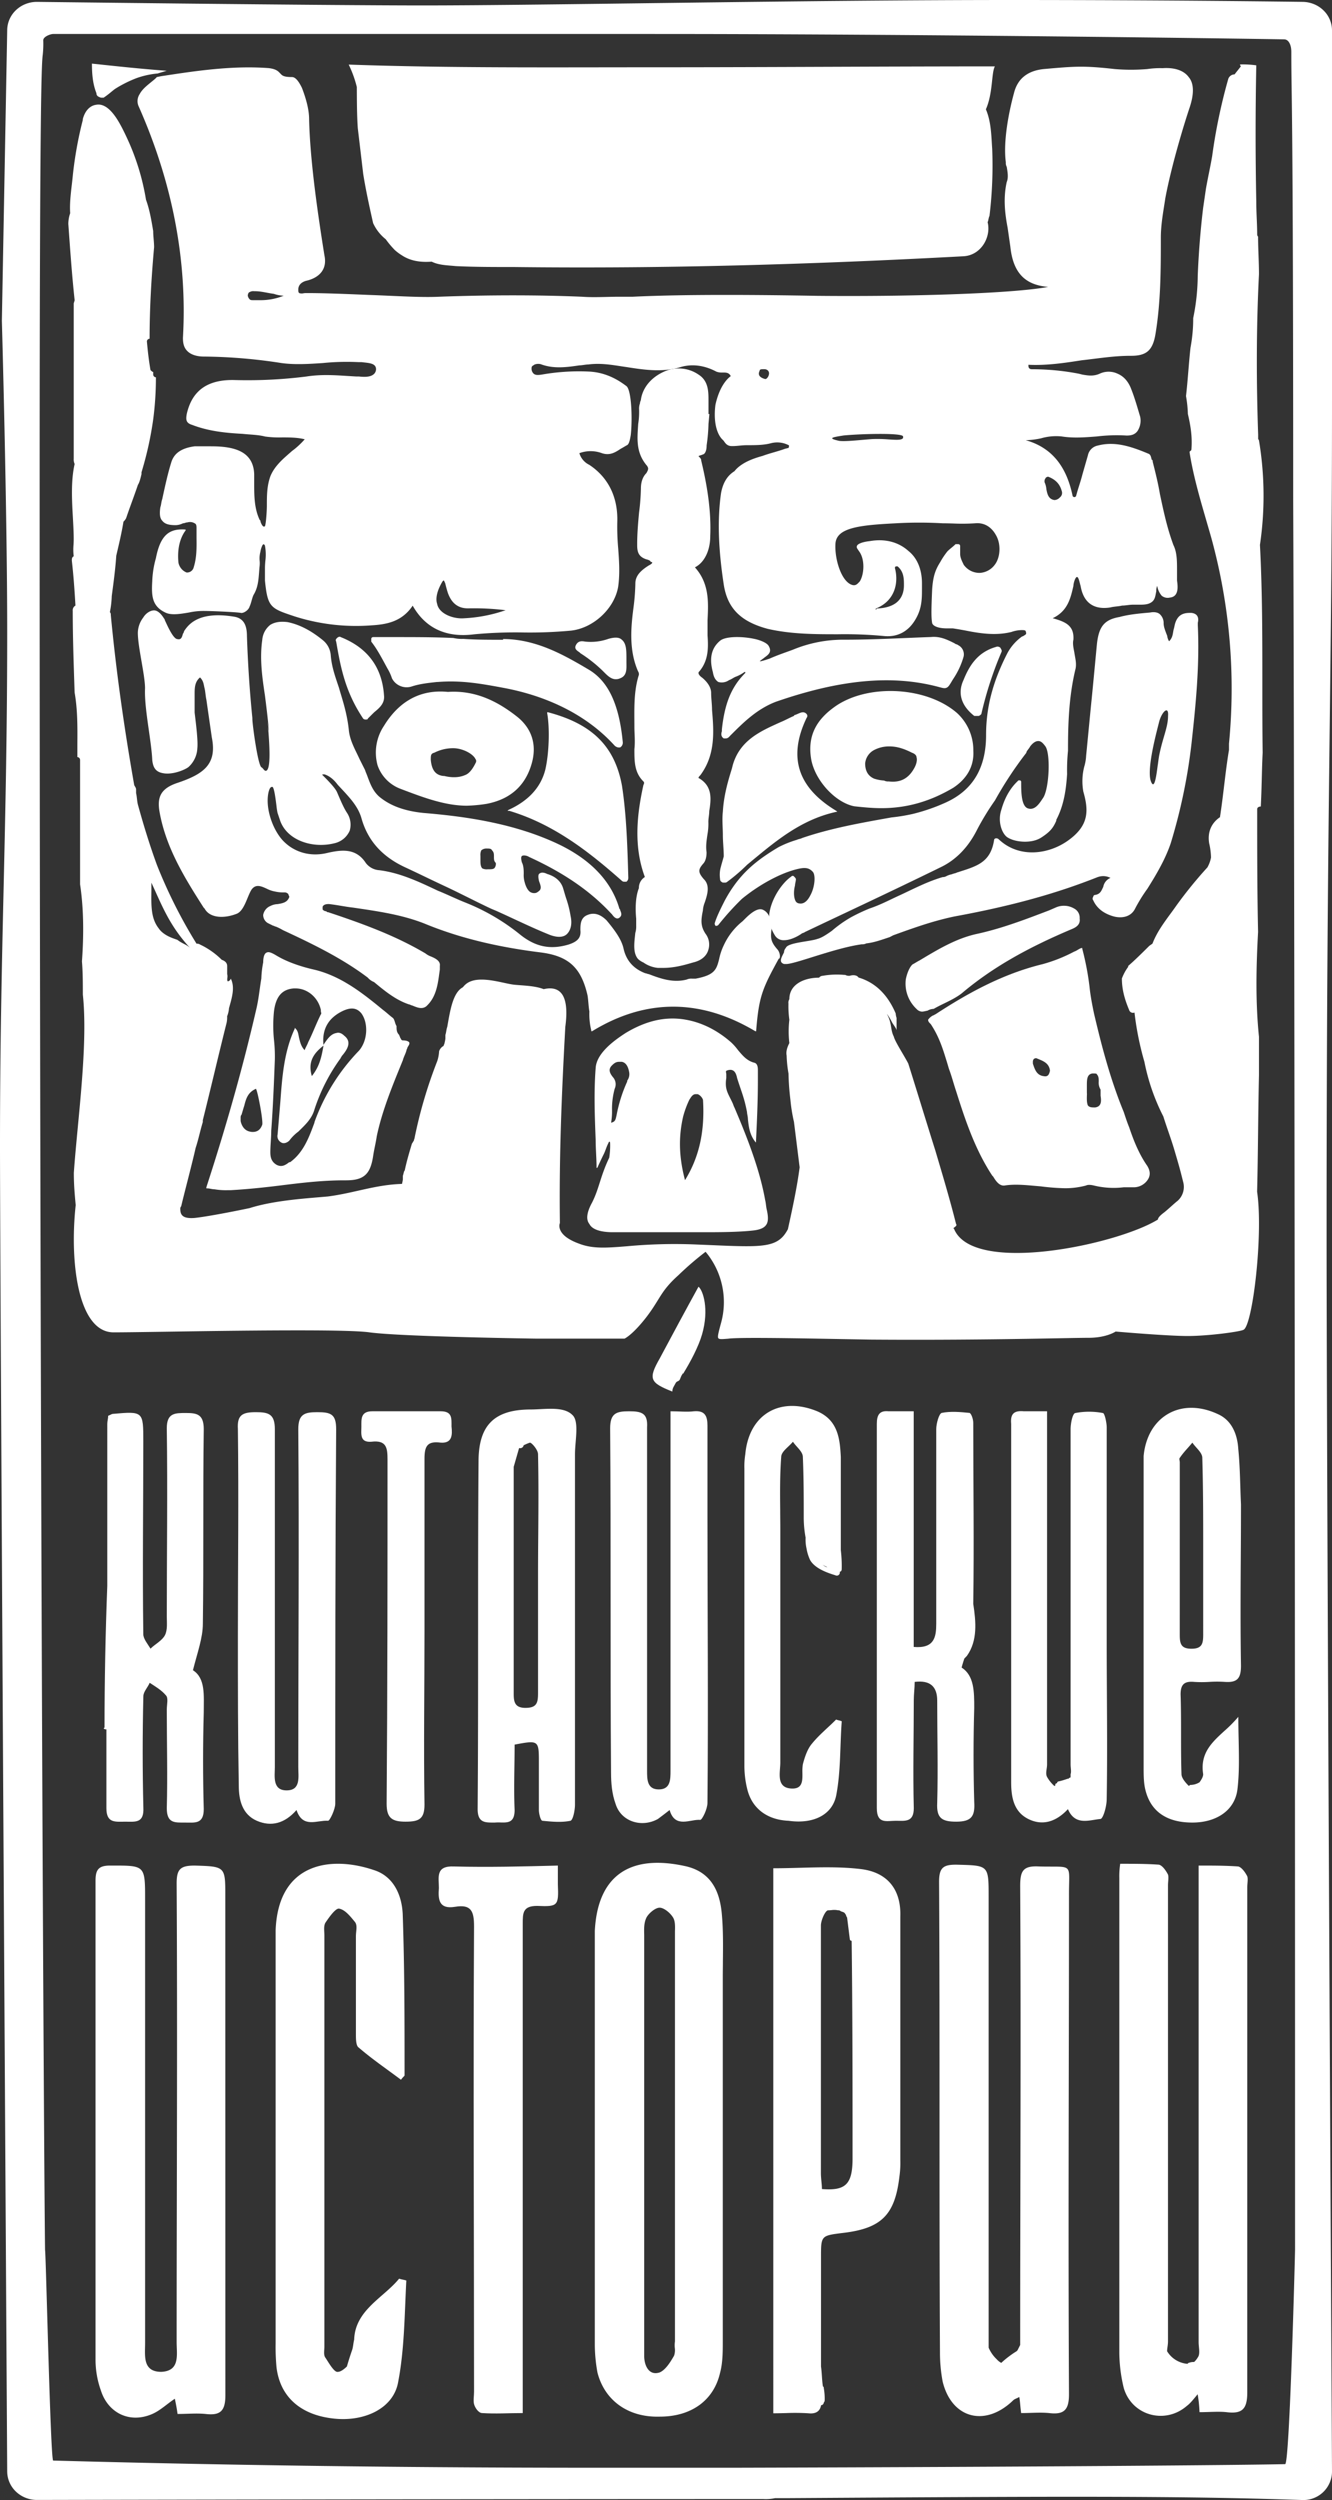 <svg xmlns="http://www.w3.org/2000/svg" viewBox="0 0 713.56 1339.24"><rect x="0" y="0" width="713.56" height="1339.24" fill="#333333" stroke="none"/><title>Ресурс 1</title><g id="Слой_2" data-name="Слой 2"><g id="Слой_1-2" data-name="Слой 1"><path d="M668.18,1010.88c0-1.92.48-4.32,0-5.76-1-1.92-2.9-4.8-4.83-5.28-6.76-.48-13.52-.48-21.24-.48v255.36c0,2.88,1,6.24-.48,8.16a10.48,10.48,0,0,1-1.93,2.4,7.21,7.21,0,0,0-2.9.48.47.47,0,0,0-.48.48h-.48a14.09,14.09,0,0,1-10.62-6.72c0-1.44.48-3.36.48-5.28V1009.92c0-1.92.48-4.32,0-5.76-1-1.92-2.9-4.8-4.83-5.28-6.76-.48-13.52-.48-20.76-.48a43.67,43.67,0,0,0-.48,7.68v254.4A82.94,82.94,0,0,0,602,1279.2c4.35,14.88,22.21,19.68,33.8,9.6,1.93-1.44,3.38-3.36,5.79-6.24a71.74,71.74,0,0,1,1,9.6c5.31,0,10.14-.48,14.48,0,8.21,1,11.1-1.44,11.1-10.56Z" fill="#fff"/><path d="M367.89,999.84c13.52,3.36,17.86,13.92,18.83,25.92.72,8.28.63,16.56.54,24.84,0,2.76-.06,5.52-.06,8.28v195.36c0,5.28,0,11.52-1.45,16.8-3.38,14.88-15.45,23.52-32.35,23.52-16.9.48-29.45-8.64-33.31-23.52a84.05,84.05,0,0,1-1.45-15.84V1034.4C320.09,1005.6,336.51,992.64,367.89,999.84Zm-15,271.2c3.38-1,6.28-5.76,8.21-9.12a9.09,9.09,0,0,0,.39-4.25,14.56,14.56,0,0,1,.09-3.43V1036.32c0-.56,0-1.15,0-1.76.08-2.55.17-5.42-1-7.36-1.45-2.4-4.83-5.28-7.24-5.28s-6.28,3.36-7.24,5.76c-1.16,2.68-1.08,5.68-1,8.73,0,.77,0,1.54,0,2.31V1262.4C345.2,1267.2,347.61,1272.48,352.92,1271Z" fill="#fff"/><path d="M556.66,999.84c-8.69-.48-10.14,2.4-10.14,10.56.48,81.6,0,163.2,0,245.28v.48l-1.45,2.88-.48.48a52.68,52.68,0,0,0-8.21,6.24,8.47,8.47,0,0,1-2.41-1.92,18.26,18.26,0,0,1-4.35-6.24V1016.16c0-17.28,0-16.8-17.38-17.28-6.76,0-9.17,1.44-9.17,9.12.48,84,0,168,.48,252a84.05,84.05,0,0,0,1.45,15.84c4.83,19.68,22.69,24.48,37.66,10.08,1-1,1.93-1,3.38-1.92.48,2.88.48,4.8,1,8.64,5.31,0,10.14-.48,15,0,8.21,1,10.62-1.92,10.62-10.08-.48-89.28,0-178.08,0-267.36C572.59,997.44,575.49,1000.32,556.66,999.84Z" fill="#fff"/><path d="M120.7,1015.68c0-15.84,0-15.84-16.41-16.32-7.72,0-9.66,1.92-9.66,9.6.48,82.08,0,164.16,0,245.76,0,6.72,1.93,15.36-8.21,15.84-10.14,0-8.69-8.64-8.69-15.36V1017.6c0-18.72,0-18.24-18.83-18.24-6.28,0-7.72,2.4-7.72,8.16v256.32a49.18,49.18,0,0,0,2.9,16.8c3.86,12,15.45,17.76,27.52,12.48,4.35-1.92,7.72-5.28,12.07-8.16.48,2.4,1,4.8,1.45,8.16,5.31,0,10.14-.48,15,0,8.21,1,10.62-1.92,10.62-10.08Z" fill="#fff"/><path d="M428.6,1000.54c11.11-.3,22.15-.6,32.95.74,14.48,1.92,21.24,11.52,20.76,25.44v130.56a51.87,51.87,0,0,1-.48,8.64c-2.41,20.64-9.66,27.84-30.42,30.24-11.59,1.44-11.59,1.44-11.59,13v58.56c.48,3.36.48,7.2,1,10.56.48.48.48.48.48,1a31.51,31.51,0,0,1,.48,6.72,1.67,1.67,0,0,1-.48,1,1.54,1.54,0,0,1-1.45,1.44c-.48,2.88-2.41,4.8-6.76,4.32a114.26,114.26,0,0,0-12.07-.11c-2.2.05-4.45.11-6.76.11V1000.8C419,1000.8,423.82,1000.67,428.6,1000.54Zm11.71,172.1c12.55,1,16.41-2.4,16.41-16.32,0-38.88,0-77.76-.48-116.64a1,1,0,0,1-1-1l-1.45-11.52c-.48-.48-.48-1.44-1-1.92-.48-1-1.45-1-2.41-1.44a1.78,1.78,0,0,0-1.45-.48,9.65,9.65,0,0,0-3.45-.11c-.59.05-1.19.11-1.86.11-1.45,0-3.86,5.28-3.86,8.16v133C439.82,1167.36,440.31,1170.24,440.31,1172.64Z" fill="#fff"/><path d="M189.74,1253.28c-.48,1.92-.48,3.36-1,5.28-1,2.88-1.93,5.76-2.9,9.12-1.45,1.44-3.38,2.88-4.83,2.88-1.93.48-4.83-4.8-6.76-7.68-1-1.44-.48-3.84-.48-5.76V1036.8c0-2.4-.48-4.8.48-6.72,1.93-2.88,5.31-7.68,7.24-7.68,3.38.48,6.28,4.32,8.69,7.2,1.45,1.92.48,4.8.48,7.68v52.32c0,2.4,0,6.24,1.45,7.2,7.24,6.24,15,11.52,22.69,17.28,1.45-1.92,1.93-1.92,1.93-2.4,0-28.8,0-57.6-1-86.4-.48-10.08-4.83-20.16-15.45-23.52-22.69-7.68-51.18-4.32-52.62,32.16V1255.2a116.3,116.3,0,0,0,.48,13c1.93,15.84,13,25.44,30.42,27.36,16.41,1.92,32.35-5.28,34.76-19.68,3.38-17.76,3.38-36,4.35-54.24-1.45-.48-2.41-.48-3.86-1C205.67,1230.72,190.22,1237.44,189.74,1253.28Z" fill="#fff"/><path d="M158.84,969.6c3.38,10.08,11.1,5.28,16.9,5.76,1,0,3.86-6.24,3.86-9.12,0-66.72,0-133.92.48-200.64,0-8.16-2.9-9.12-10.14-9.12-6.76,0-10.14,1-10.14,9.12.48,60.48,0,120.48,0,181,0,5.28,1.45,12.48-6.28,12.48s-6.28-7.68-6.28-12.48v-181c0-8.16-3.38-9.12-10.14-9.12-7.24,0-10.14,1.44-9.66,9.12.48,37,0,73.92,0,110.88,0,26.88,0,53.28.48,80.16,0,7.68,1.93,15.36,9.66,18.72S152.56,976.8,158.84,969.6Z" fill="#fff"/><path d="M512.24,975.84c8.21,0,10.14-2.88,9.66-10.56q-.72-25.2,0-50.4c0-8.64,0-17.28-6.76-21.6.48-1.92,1-3.36,1.45-4.8L518,887c5.79-8.16,4.83-18.24,3.38-27.84.48-32.16,0-64.8,0-97,0-1.92-1-4.8-1.93-5.28-4.83-.48-10.14-1-15,0-1.45.48-2.9,5.76-2.9,8.64V869.76c0,7.2-1,13.44-12.07,12.48V756H476c-4.83-.48-6.28,1.92-6.28,6.72V968.64c0,8.64,5.31,6.72,10.14,6.72s9.66,1,9.66-6.72c-.48-19.2,0-38.88,0-58.08,0-2.88.48-6.24.48-9.6,8.21-1,12.07,2.4,12.07,10.08,0,18.24.48,36.48,0,54.72C501.62,973.92,504.52,975.84,512.24,975.84Z" fill="#fff"/><path d="M337,756c-6.76,0-10.14,1-10.14,9.12.48,61.44,0,122.88.48,184.32,0,5.76.48,11.52,2.41,16.8,2.9,9.6,14,13,22.69,8.16,1.93-1.44,3.86-2.88,6.28-4.8,2.9,10.08,11.1,4.8,16.41,5.28,1,0,3.86-5.76,3.86-9.12.48-51.36,0-102.24,0-153.6V763.68c0-5.28-1.45-8.16-7.24-7.68-3.86.48-7.72,0-12.55,0V948.48c0,4.8,0,10.08-6.28,10.08s-6.28-5.28-6.28-10.08V764.64C347.13,757,343.75,756,337,756Z" fill="#fff"/><path d="M256.36,782.88c0-19.68,8.69-27.84,28-27.84,1.56,0,3.25-.09,5-.18,6.36-.33,13.42-.71,17.21,3.06,2.81,2.44,2.3,8.68,1.81,14.68-.18,2.25-.36,4.47-.36,6.44V966.72c0,2.88-1,8.16-2.41,8.64-4.83,1-10.14.48-15,0-1,0-1.93-3.84-1.93-5.76V943.2c0-11-.48-11-13-8.64,0,3.82-.05,7.7-.11,11.59-.11,7.84-.22,15.75.11,23.45,0,6.85-3.64,6.76-7.55,6.67a25.4,25.4,0,0,0-3.07.05h-.81c-4.5,0-8.37,0-8.37-7.2C256.36,906.72,255.88,844.8,256.36,782.88ZM275.19,907.2c0,4.32.48,7.68,6.28,7.68,6.28,0,6.76-2.88,6.76-8.16V843.84c0-7.2.05-14.4.11-21.6.11-14.4.21-28.8-.11-43.2,0-2.4-3.38-6.24-4.35-6.24a23.61,23.61,0,0,0-3.38,1.44,1.85,1.85,0,0,1-2.41,1.44l-2.9,10.08Z" fill="#fff"/><path d="M592.87,764.64c0-2.4-1-7.2-1.93-7.68a39.25,39.25,0,0,0-15,0c-1.45.48-2.41,5.76-2.41,8.64V945.12c0,1.92.48,3.84,0,5.28v1.44a.47.47,0,0,1-.48.48.47.47,0,0,0-.48.48h-.48c-1.45.48-2.9,1-4.83,1.44a1,1,0,0,0-1,1c-1,0-1,1-1,1.44h-.48a18.81,18.81,0,0,1-3.86-4.8c-1-1.92,0-4.32,0-6.72V756H548.45c-5.31-.48-7.24,1.44-6.76,6.72v192c0,8.16,1.45,15.84,9.17,19.68s15,1.44,21.24-5.28c3.86,9.12,11.59,5.76,17.38,5.28,1.45,0,3.38-6.72,3.38-10.56.48-28.32,0-57.12,0-85.44Z" fill="#fff"/><path d="M243.33,999.84c-10.14-.48-8.21,5.76-8.21,11.52-.48,6.24,0,11.52,8.69,10.08s10.14,2.4,10.14,10.56c-.48,83,0,166.08,0,249.12,0,2.4-.48,4.8,0,6.72s2.41,4.8,4.35,4.8c7.24.48,14,0,21.73,0V1030.56c0-5.76,0-9.6,7.72-9.6,11.1.48,11.59,0,11.1-11.52V999.36C280,999.84,261.67,1000.32,243.33,999.84Z" fill="#fff"/><path d="M652.25,757.44c7.72,3.36,10.62,11,11.1,18.72,1,10.08,1,20.16,1.45,29.76,0,9.6-.05,19.2-.11,28.8-.11,19.2-.21,38.4.11,57.6,0,6.72-1.93,9.12-8.69,8.64a62.43,62.43,0,0,0-8.21,0,62.43,62.43,0,0,1-8.21,0c-5.31-.48-7.24,1.44-7.24,6.72.48,14.4,0,28.32.48,42.72,0,1.92,1.93,4.32,3.86,6.24.48,0,.48-.48,1-.48a9.35,9.35,0,0,0,4.83-1.44c1-1.44,1.93-2.88,1.93-4.32-1.75-11.13,4.61-17,11.37-23.17a73.32,73.32,0,0,0,7.46-7.55c0,4.25.08,8.32.17,12.27.19,9.44.37,18.15-.65,26.61-1.45,11.52-11.59,17.76-24.14,17.76-13.52,0-22.21-5.76-25.11-17.28-1-3.84-1-8.16-1-12.48V780C614.59,758.88,632.46,748.32,652.25,757.44ZM632,875.52c0,4.8.48,7.68,6.28,7.68s6.28-2.88,6.28-7.68V829.44c0-16.32,0-32.16-.48-48.48,0-2.88-3.38-5.28-5.31-8.16-2.41,2.88-4.83,5.28-6.76,8.16-.31.31-.22.82-.12,1.4a5.74,5.74,0,0,1,.12,1Z" fill="#fff"/><path d="M450.93,922.08c-1,13.44-.48,26.4-2.9,39.36C446.1,972,436,977.28,422.44,975.36c-11.59-.48-19.79-6.72-22.21-17.28a52,52,0,0,1-1.45-12.48V786.72a41.05,41.05,0,0,1,.48-7.68c1.93-21.6,18.83-31.2,38.62-23,11.1,4.8,12.07,14.88,12.55,24.48V830.4a70.48,70.48,0,0,1,.48,10.08c0,1-.48,1.44-1,1.44v.48a1.63,1.63,0,0,1-2.41,1.44c-4.83-1.44-11.1-3.84-13.52-8.16a23.66,23.66,0,0,1-1.93-6.24,21.4,21.4,0,0,1-.48-5.76,59.58,59.58,0,0,1-1-10.08c0-11,0-22.08-.48-33.12,0-2.88-3.38-5.28-5.31-8.16-2.41,2.88-6.28,5.28-6.28,8.16-.72,9.7-.63,19.14-.54,28.71,0,3.21.06,6.43.06,9.69V944.16c0,.95-.08,2-.16,3.06-.37,4.9-.78,10.46,6,10.86,6.09.36,6.07-4,6-8.49a25,25,0,0,1,.23-4.47c1-3.84,2.41-8.16,4.83-11,3.86-4.8,8.69-8.64,13-13C449,921.6,450,921.6,450.93,922.08Zm-10.62-84c1,.48,1.93,1.44,2.9,1.44Z" fill="#fff"/><path d="M241.88,764.16c0-4.32.48-8.16-5.79-8.16H199.39c-6.28,0-5.79,4.32-5.79,8.16s-1,8.64,5.31,8.16c8.21-1,8.69,3.36,8.69,9.6,0,61.44,0,122.88-.48,184.32,0,7.68,2.9,9.6,10.14,9.6s10.14-1.44,10.14-9.12c-.48-31.2,0-61.92,0-93.12V781.44c0-6.72,1.45-9.6,8.69-8.64C242.36,773.28,242.36,768.48,241.88,764.16Z" fill="#fff"/><path d="M57,926.4v42.24c0,8.16,4.83,7.2,10.14,7.2s10.14,1,9.66-7.68c-.48-19.68-.48-39.84,0-59.52,0-2.4,2.41-4.8,3.38-7.2,2.9,1.92,6.28,3.84,8.69,6.72,1.45,1.44.48,4.8.48,7.68,0,17.76.48,35.52,0,52.8,0,8.16,4.35,7.68,9.66,7.68s10.14,1,10.14-7.2q-.72-25.92,0-51.84c0-9.12,1-18.24-5.79-22.56,2.41-9.6,5.31-17.28,5.31-25,.48-34.56,0-69.6.48-104.16,0-8.16-3.86-8.64-9.66-8.64s-10.14,0-10.14,8.16c.48,33.6,0,67.2,0,100.8,0,3.36.48,7.2-1,10.08s-5.31,4.8-7.72,7.2c-1.45-2.4-3.86-5.28-3.86-7.68-.48-34.56,0-68.64,0-103.2,0-16.32,0-16.32-16.41-14.88-.48,0-1,.48-2.41,1,0,1.44-.48,2.88-.48,4.32V849.6C56.49,875,56,900.48,56,925.44,55,925.92,56,926.4,57,926.4Z" fill="#fff"/><path d="M362.09,740.64l.48-.48h0c1-.48,1.45-.48,1.93-1.92.48-1,.48-1.44,1-1.92,0-.48,0-.48.48-.48h0c3.86-6.24,8.21-14.4,10.14-21.12,3.86-13.44.48-23.52-1.93-25.44-5.31,9.6-15.93,29.28-20.76,38.4-6.28,11-5.31,13,6.76,17.76C360.16,743.52,361.13,742.56,362.09,740.64Z" fill="#fff"/><path d="M84.49,136.32h0v0Z" fill="#fff"/><path d="M142.91,385.44v0Z" fill="#fff"/><path d="M416.65,508.8c-3.86-4.32-3.86-6.24-3.38-11,0-1.92,0-8.64-4.83-10.56-2.9-1-6.76,2.4-9.17,4.8l-1.45,1.44a35.36,35.36,0,0,0-10.14,13,31.16,31.16,0,0,0-2.41,7.2c-1.45,5.76-2.41,8.64-12.55,10.56h-1.93a6.16,6.16,0,0,0-2.9.48c-7.24,1.92-14-.48-20.28-2.88-.48,0-1.45-.48-1.93-.48q-9.41-3.6-11.59-13c-1-4.8-4.35-9.6-9.17-15.36q-5.07-5-10.14-2.88c-3.86,1.44-3.86,5.28-3.86,8.16.48,4.32-1.93,6.24-6.28,7.68-9.66,2.88-17.86,1.44-26.55-5.76a112.94,112.94,0,0,0-29-16.8c-4.83-1.92-9.66-4.32-14.48-6.24-10.14-4.8-20.28-9.6-31.38-11a9.86,9.86,0,0,1-7.24-3.84c-5.31-8.16-13-7.2-21.24-5.28-8.69,1.92-16.9-.48-22.69-6.24s-10.14-17.76-8.21-26.4c.48-1.92,1-2.88,1.93-2.88,1-.33,1.77,5.76,2.31,10a37.67,37.67,0,0,0,.58,3.89l1.45,4.32c3.86,10.56,17.38,14.88,29,12a11.71,11.71,0,0,0,8.21-6.72,11.49,11.49,0,0,0-1.45-9.6c-1.93-2.88-3.86-7.68-5.31-11-1-2.4-5.31-6.72-7.72-9.12-.48-.48,0-.48,1-.48,4.35,1.44,6.76,5.28,7.24,5.76,5.79,6.24,10.62,11,12.55,17.76,3.38,12,11.1,20.64,23.66,26.4,7.24,3.36,14,6.72,21.24,10.08,8.21,3.84,16.41,8.16,24.62,12l2.41,1c9.66,4.32,19.31,9.12,29,13,3.86,1.44,7.24,1.44,9.17-.48s2.9-5.28,1.93-9.6a55.88,55.88,0,0,0-2.41-9.6c-.48-1.44-1-3.36-1.45-4.8-1-3.84-3.86-6.72-8.69-8.16q-2.9-1.44-4.35,0c-.48.48-.48,1.92,0,3.84.07.21.15.44.24.67.49,1.33,1.07,2.9.24,4.13a6.66,6.66,0,0,1-1.93,1.44,4,4,0,0,1-3.38-.48c-1.45-1-2.41-3.36-2.9-5.28a13.22,13.22,0,0,1-.48-4.32c0-1.92,0-4.32-1-6.24-.48-1.92-.48-2.88,0-3.36s2.41-.48,3.86.48c17.86,8.16,32.35,17.76,43.93,30.24l.48.48c1,1.44,2.41,2.88,3.86,1.92,1.66-1.23,1.18-2.47.71-3.7-.08-.21-.16-.41-.23-.62,0-.48-.48-.48-.48-1-5.31-17.76-19.79-27.84-31.38-33.6-23.66-11.52-50.21-15.36-73.38-17.28-10.14-1-17.86-3.84-23.66-8.64-3.38-2.88-4.83-6.72-6.28-10.56-.48-1.44-1-2.4-1.45-3.84l-2.9-5.76c-2.41-5.28-5.31-10.08-5.79-15.84-1-9.12-3.38-15.84-5.31-22.56-1.93-5.76-3.86-11-4.35-17.28a11.51,11.51,0,0,0-4.35-8.16c-5.31-4.32-11.59-8.16-18.83-9.6-3.86-.48-6.76,0-9.17,1.44a11.38,11.38,0,0,0-4.35,8.16c-1.45,10.08,0,20.16,1.45,29.76,2.41,18.72,2.41,23.52,1.45,13.92.06.91.14,2,.24,3.21.65,8.42,1.75,22.77-1.2,23.19-1,0-1.45-1.44-2.41-1.92-1.93-1.44-4.83-23-4.83-25.92v-.48c-1.45-14.4-2.41-29.28-2.9-43.68,0-4.8-1-9.6-6.76-10.56-17.38-2.88-23.66,2.88-26.55,7.2-.48.48-.48,1.44-1,1.92-.48,1.92-1,3.36-2.9,2.88-2.41,0-5.79-8.16-6.76-10.08a1.67,1.67,0,0,0-.48-1c-1.45-2.4-3.38-4.32-5.31-4.32s-4.35,1.44-5.79,3.84a13.81,13.81,0,0,0-2.9,8.16c0,7.68,3.86,22.56,3.86,29.76-.28,6.16.91,14.6,2.06,22.66.82,5.77,1.61,11.34,1.81,15.74.48,4.8,2.41,6.72,6.76,7.2,4.83.48,10.62-1.92,12.55-3.36a14.33,14.33,0,0,0,4.83-10.08c.41-3.65-.56-11.74-1.16-16.77-.11-.93-.21-1.76-.29-2.43V372c0-3.36,0-6.72,2.9-9.12,1.93,1.92,1.93,3.84,2.41,5.76s.48,3.84,1,6.24l2.9,20.16c2.9,14.4-4.35,19.68-18.83,24.48-8.21,2.88-10.62,7.2-9.17,15.36,3.38,19.2,13.52,35.52,23.66,51.36l.48.48c2.9,5.28,10.62,5.28,16.9,2.88,4.35-1.44,5.79-9.12,8.21-13,2.27-3.23,5.2-1.9,8.2-.53a15.16,15.16,0,0,0,4.35,1.49,19.92,19.92,0,0,0,5.31.48,2.51,2.51,0,0,1,1.93,1c0,.48.48,1,.48,1.44-1,2.88-3.38,3.36-6.28,3.84a9.14,9.14,0,0,0-3.86,1,6.38,6.38,0,0,0-3.86,4.8,5.07,5.07,0,0,0,2.41,4.32l2.9,1.44c.48,0,1,.48,1.45.48a28.73,28.73,0,0,1,3.86,1.92C167,505.44,183,513.12,197,523.68a8.66,8.66,0,0,0,3.38,2.4c5.79,4.8,11.59,9.6,18.83,12,.48,0,1,.48,1.45.48l.6.24c2.28.93,4.9,2,7.12.24,5.79-5.28,6.28-13,7.24-19.68v-1.92c.48-2.88-2.9-4.32-5.31-5.28a10.57,10.57,0,0,1-2.41-1.44c-15.45-9.12-31.86-15.36-52.14-22.08-.48,0-.48,0-1-.48a2.51,2.51,0,0,1-1.93-1v-1.44c.48-1,1.45-1.44,3.38-1.44,4.35.48,8.69,1.44,13,1.92,13,1.92,27,3.84,39.59,9.12,17.86,7.2,37.66,12,60.83,14.88,15,1.92,21.73,8.16,25.11,23,.48,2.88.48,5.76,1,8.64a35.74,35.74,0,0,0,1,10.08v.48h.48c29-17.76,58.42-17.28,87.39,0h.48V552c1.45-18.24,3.38-22.56,12.07-38.4C418.1,513.6,418.1,510.72,416.65,508.8ZM160.71,415.54c0,.36.06.73.06,1.1a3.74,3.74,0,0,1-.48,3.84c-.45,5,.38,8.67,1.28,12.7l.17.74c0,1,.48,1.44.48,2.4a3.21,3.21,0,0,0,3.38,2.4,1.78,1.78,0,0,0,1.45-.48c.48-.48.48-1,.48-1.92v-1c.38-4.1-.42-7.92-1.24-11.89-.24-1.14-.48-2.29-.69-3.47,0-1-.48-3.36-.48-4.8,0-.18.19-.16.44-.14.43,0,1,.09,1-.82a2.15,2.15,0,0,0-1.93-1.44c-.48-.48-1-.48-1.93-.48a1.78,1.78,0,0,0-1.45.48C160.53,413.51,160.62,414.5,160.71,415.54Zm97.1,40a4.1,4.1,0,0,1,2.9-1c1.45,0,2.41,0,2.9,1,1,1,1,1.92,1,3.36s0,2.4,1,3.36a3.58,3.58,0,0,1-.48,2.4c-.48,1-1.93,1-3.38,1h-.48a5.25,5.25,0,0,1-2.9-.48c-1-1-1-2.88-1-4.32v-2.4A6.06,6.06,0,0,1,257.81,455.52Z" fill="#fff"/><path d="M347.61,302.88c-3.86,2.4-7.24,5.28-7.24,9.6a117,117,0,0,1-1,13c-1.45,11-2.41,23,2.41,34.08a2.87,2.87,0,0,1,.48,1.92c-2.9,9.12-2.41,18.72-2.41,27.84,0,3.84.48,7.68,0,12,0,6.72,0,12.48,4.83,17.28.48.48.48,1,0,1.92-3.38,15.36-5.31,32.16.48,48.48.48,1,0,1,0,1a6.83,6.83,0,0,0-2.9,5.76c-1.93,4.8-1.93,11.52-1.45,16.32v3.84a11.86,11.86,0,0,1-.48,3.84c-.48,4.8-1.45,10.56,1.45,13.92a10.1,10.1,0,0,0,2.9,1.92,16.25,16.25,0,0,0,7.72,2.88h2.9c5.79,0,11.1-1.44,15.93-2.88,4.35-1,7.24-3.36,8.21-6.72a9.48,9.48,0,0,0-1.45-8.64c-2.9-4.32-2.41-7.68-1.45-12.48a14,14,0,0,1,1-4.32c1.45-4.32,2.9-9.12-.48-12.48-3.38-3.84-2.9-5.28-.48-8.16,1.45-1.44,1.93-3.84,1.93-6.24-.48-3.36,0-6.24.48-9.6a31.51,31.51,0,0,0,.48-6.72c0-1.92.48-3.84.48-5.76,1-6.24,1.93-13.44-5.79-17.76,0,0,0-.48,1-1.44,8.21-11,7.24-23.52,6.28-35,0-2.88-.48-6.24-.48-9.12s-1.93-5.76-4.83-8.16c-1.45-1-1.93-1.92-1.93-2.4s0-.48.48-1c4.83-5.76,4.83-12.48,4.35-19.2v-8.16c.48-9.6,1-19.68-6.76-28.32,4.83-2.4,8.21-8.64,8.21-16.8.48-11.52-1-24.48-4.83-40.32,0-1-.48-1.44-1.45-2.4.48-.48,1.45-.48,2.41-1,.48,0,1.93-1,1.93-4.8a92.69,92.69,0,0,0,1-11.52l.48-5.28h-.48v-7.2c0-4.8,0-10.56-5.31-13.92a18.81,18.81,0,0,0-18.83-1.44c-6.28,2.88-11.1,8.16-12.07,14.88,0,.48-.48,1-.48,1.92a8.13,8.13,0,0,0-.48,3.36,41.05,41.05,0,0,1-.48,7.68c-.48,7.68-1.45,15.36,4.83,22.56.48,1,1,1.44-.48,3.84-1.93,1.92-2.9,4.8-2.9,8.16a117,117,0,0,1-1,13c-.48,5.28-1,11-1,16.8v.48c0,3.36.48,6.24,4.83,7.68,1.93.48,2.41,1,2.41,1.44C350,301,349.54,301.92,347.61,302.88Z" fill="#fff"/><path d="M506.93,567.84c.48,1.44,1,3.36,1.45,4.8,1.45,3.84,2.41,7.68,3.86,12,4.83,15.36,10.14,31.2,19.31,45.12l.48.48c1.45,2.4,3.38,5.28,6.28,4.8,5.09-.78,10.5-.29,15.71.17,1.21.11,2.41.22,3.6.31a119.05,119.05,0,0,0,13,1,44.07,44.07,0,0,0,11.1-1.44q1.45-.72,4.35,0A44.67,44.67,0,0,0,602,636h5.79a9,9,0,0,0,7.24-4.32c1.45-2.4,1-4.8-.48-7.2-4.35-6.24-7.24-13.44-9.66-20.64-1-2.4-1.93-5.28-2.9-8.16-7.72-18.72-12.55-38.4-15.93-52.8-1-4.8-1.93-9.6-2.41-14.4a148.33,148.33,0,0,0-3.86-20.16v-.48h-.48c-1.45.48-2.41,1.44-3.86,1.92a82.59,82.59,0,0,1-16.9,6.72c-21.73,5.28-40.55,15.84-57.45,26.88-.48,0-.48.48-1,.48a7.09,7.09,0,0,0-2.9,2.4c0,1,.48,1.44,1.45,2.4C503.07,555.36,505,561.6,506.93,567.84ZM533,539.52c-3.38,1.44-6.28,5.28-7.24,10.08-1.38,5.94.74,10.14,3,14.67l.35.69c9.66,11,19.31,23,23.66,38.88,1.45,5.76,4.35,13.44,11.1,18.24.48,0,.48.48,1,.48,1.93,1.44,4.35,2.88,7.24,1.44s2.9-3.84,2.9-6.72v-1c0-9.12-.48-17.76-1-26.4-.09-2.31-.2-4.63-.32-7-.47-9.83-.95-19.91-.17-30,.48-6.72,0-11.52-1.45-16.32-1-3.84-3.38-5.76-7.24-6.72-2.9-1-5.31.48-7.72,3.36-4.83,6.72-4.83,13.92,0,21.12a1.67,1.67,0,0,0,.48-1,11.24,11.24,0,0,0,1-3.84c0-2.4.48-4.32,3.86-4.32,2.9,0,2.9,1.92,2.9,3.36v1a24.64,24.64,0,0,1,1,5.28c.48,1.92,1,4.32,1.45,6.72,3.38,13.44,2.9,27.36,2.41,40.8v5.76c0,1.92-.48,4.32-3.38,5.28A5.89,5.89,0,0,1,561,611a10.44,10.44,0,0,1-2.41-3.84v-.48c-2.41-4.8-4.34-9.6-6.28-13.92-5.31-12.48-10.62-25.44-20.28-36-1.45-1.44-1.93-3.84-2.41-5.76v-1c-1-2.4.48-4.8,2.9-6.24,2.17-1.3,3.57.13,4.88,1.48l.43.44.48.48a42,42,0,0,1,3.86,4.8c.48.48,1,1.44,1.93,2.4A9,9,0,0,1,544,550a13.18,13.18,0,0,0,.1-1.41c.48-2.88.48-5.76-1.45-7.2a11.58,11.58,0,0,0-6.76-2.4A6.16,6.16,0,0,0,533,539.52Zm20.76,27.84a1.69,1.69,0,0,1,1-.48h.48c3.38,1.44,6.76,2.4,7.24,6.72-.48,1.92-1,3.36-3.38,2.88-3.86-.48-4.83-3.84-5.79-6.72v-1A2.36,2.36,0,0,1,553.76,567.36Zm28.48,16.8v-2.4c0-3.36,0-6.24,2.9-6.72h1c.48,0,1.45,0,1.45.48,1,1,1,2.4,1,3.84a7.1,7.1,0,0,0,1,4.32V587c.48,2.88.48,5.76-2.9,6.24-1.93,0-2.9,0-3.86-1-.74-1.47-.63-4.05-.54-6.26C582.22,585.37,582.25,584.73,582.25,584.16Zm-45.87,20.16c1.45.48,3.86,1,5.31-.48.48-.48,1-1,1.45-.48,0-1-1-1.92-1.45-2.4,0-.48-.48-.48-.48-1-2.41-3.36-4.83-6.24-7.24-9.6-1-1.44-1.93-2.4-2.9-3.84v3.36a36.12,36.12,0,0,0,.48,7.2A9.85,9.85,0,0,0,536.38,604.32Z" fill="#fff"/><path d="M315.75,655.68q-2.9-3.6,1.45-11.52c3.86-7.68,4.35-13.92,9.17-24a41.05,41.05,0,0,0,.48-7.68c0-1-.48-1.44-1,0-1,1.92-1.45,3.84-2.41,5.76-1.45,2.88-3.38,7.2-3.38,7.2-.48.48-.48,0-.48,0,0-4.8-.48-10.08-.48-14.88-.48-12.48-1-25.44,0-38.4.48-8.64,11.59-15.84,15.93-18.72,11.1-6.72,21.73-9.12,32.35-7.2,8.21,1.44,16.41,5.28,24.14,12a31.11,31.11,0,0,1,3.86,4.32c2.41,2.88,4.83,5.76,8.69,6.72,1.93.48,1.93,2.88,1.93,4.32v5.28c0,10.56-.48,21.6-1,32.16v1l-.48-.48c-2.9-3.84-3.38-7.68-3.86-12,0-1.44-.48-2.88-.48-3.84-1.45-7.68-2.9-10.56-5.31-18.24-.48-2.4-1.45-4.8-4.34-4.32-1.8.36-1.72.71-1.57,1.47a4.4,4.4,0,0,1,.12.93v1.92c-.78,5,.33,7.27,2.06,10.72.41.82.86,1.71,1.32,2.72s.48,1.44,1,2.4c6.76,15.84,13.52,33.12,16.42,49.44.48,1.92.48,3.84,1,5.76.48,2.4,1,5.76-.48,7.68-1,1.44-2.9,2.4-6.28,2.88-8.21,1-19.79,1-27.52,1H327.82C321.54,660,317.19,658.56,315.75,655.68Zm15.93-86.88c-1.45,0-2.41.48-3.86,1.92-1.93,1.92-1.45,3.84.48,6.24a5.7,5.7,0,0,1,1,6.24,40.69,40.69,0,0,0-1.45,11,36.13,36.13,0,0,1-.48,7.2c2.41-.48,2.41-1.92,2.9-3.84A78.79,78.79,0,0,1,336,579.36v-.48a5.88,5.88,0,0,0,1-4.8c-.48-2.4-1.45-4.8-3.86-5.28ZM369.34,589a51,51,0,0,0-3.38,9.12c-2.41,10.56-2.41,21.12,1,34.08,7.72-12.48,10.62-26.4,9.66-42.72,0-1-1.45-2.88-2.9-3.36h-1C370.78,586.08,369.82,588.48,369.34,589Zm-21.73-2.4h1c1.93,0,3.86,1.92,4.83,5.76,4.83,14.4,4.83,27.36,0,39.84-6.28-11-9.17-23.52-9.17-37.92C344.23,590.88,344.23,587,347.61,586.56Z" fill="#fff"/><path d="M205.19,541c1.93,1.44,3.38,2.88,5.31,4.32,1,1,1,2.88,1.93,4.32,0,1.92,0,3.36,1.45,4.8,0,.48.48,1,.48,1.44.48.48.48,1.44,1.45,1.44,1.93,0,2.9.48,3.38,1,.36.72-.09,1.44-.54,2.16-.15.24-.3.48-.42.72,0,.48-.48,1-.48,1.44-.48,1.92-1.45,3.36-1.93,5.28-5.31,13-11.1,26.88-14,40.8-.48,3.36-1.45,7.2-1.93,10.56-1.45,9.6-4.83,13-14.48,13h-1c-12.07,0-23.66,1.44-35.24,2.88-8.21,1-16.9,1.92-25.59,2.4h-1.45a36.75,36.75,0,0,1-7.24-.48c-1.45,0-2.41-.48-3.86-.48h-.48V636c11.1-34.08,19.79-65.28,26.55-94.56,1.45-5.76,1.93-11.52,2.9-17.28a52.6,52.6,0,0,1,1-8.64c0-2.4.48-4.8,1.93-5.28,1-.48,2.41,0,4.83,1.44,6.28,3.84,14,6.24,20.28,7.68C182.5,522.72,194.08,531.84,205.19,541Zm-36.69,60A107.13,107.13,0,0,1,192.15,563c4.83-5.28,5.31-14.88,1.45-20.16-2.41-2.88-5.31-3.36-9.66-1.44-8.21,3.84-11.59,10.08-10.62,18.72-6.28,4.8-8.21,9.6-6.28,16.32,4.34-5.28,5.31-11,6.28-16.32v-.48c1.93-2.88,3.86-5.76,6.76-6.24q2.17-.72,4.35,1.44c4.35,3.36,1.45,7.68-1.45,11,0,.48-.48.48-.48,1a97.65,97.65,0,0,0-14,27.36c-1.45,5.28-5.31,8.64-8.69,12A22.82,22.82,0,0,0,155,611c-1,1-2.9,1.92-4.35,1a3.87,3.87,0,0,1-1.93-4.32l1.45-17.28c1-13.44,1.93-26.88,7.72-39.36v-.48l.48.48c1.45,1.44,1.45,3.36,1.93,5.28s1,4.32,2.9,6.24c.48-1.44,1.45-2.88,1.93-4.32,2.41-4.8,4.35-10.08,6.76-14.88.3-.3.23-.59.13-1a3.78,3.78,0,0,1-.13-.92V541c-1.45-6.72-7.24-11.52-13.52-11.52h-1c-6.28.48-9.66,4.32-10.62,12.48a76.62,76.62,0,0,0,0,14.88,80.89,80.89,0,0,1,.48,11c-.48,12.48-1,25.44-1.93,37.92,0,3.84-.48,7.68-.48,11.52,0,3.36,1,5.28,3.38,6.72,2.9,1.44,4.83,0,6.76-1.44h.48c7.24-5.28,10.14-13.44,13-21.12Zm24.14-19.2c-1.45,3.36-1.93,7.2-2.41,10.56,0,1.44-.48,3.36-.48,4.8-.48,1.92-1.45,4.8-3.86,6.24-1.45,1-2.9,1-4.83.48-1.45-.48-2.9-1-3.38-2.4-1.28-1.7-.67-4.52-.18-6.81.06-.3.13-.59.18-.87a20.1,20.1,0,0,1,5.31-7.68c2.41-2.4,4.83-5.28,5.79-8.64a1.69,1.69,0,0,1,1-.48h.48c1.45,0,2.9.48,3.38,1.44C193.12,579.36,193.12,580.8,192.63,581.76Zm-58.42,24.48c3.38.48,5.31-1,6.28-3.84.48-2.4-2.41-17.76-3.38-19.2-4.35,1.92-5.31,5.28-6.28,9.12-.48,1.44-1,3.36-1.45,4.8-.48.48-.48,1-.48,1.92v1.44C129.39,602.88,130.84,605.76,134.22,606.24Z" fill="#fff"/><path d="M277.12,384c7.72,6.24,10.62,14.88,7.72,25-3.38,12-11.59,19.2-24.14,21.6a79.4,79.4,0,0,1-10.62,1c-11.59,0-23.17-4.32-35.73-9.12a20.61,20.61,0,0,1-12.07-12.48,25.74,25.74,0,0,1,3.38-21.12c8.21-13.44,19.79-19.68,34.28-18.24C255.88,369.6,267.95,376.8,277.12,384Zm-28,31.2c2.9-1,4.83-4.8,5.79-6.72a1.76,1.76,0,0,0-.23-1.93l-.25-.47c-1.93-2.88-7.24-5.28-11.59-5.28h-.48a22.08,22.08,0,0,0-9.66,2.4c-1.93.48-1.93,1.44-1.93,3.84.48,5.28,2.41,8.16,6.76,8.64H238C239.95,416.16,244.78,417.12,249.12,415.2Z" fill="#fff"/><path d="M510.79,421.92c-12.07,7.2-24.62,11-38.62,11-4.83,0-9.66-.48-14.48-1-10.14-1.92-21.24-13.92-23.17-25.44-1.93-12,2.41-21.12,14-28.8,17.86-11.52,48.28-9.6,64.21,4.32a27,27,0,0,1,8.69,20.16C521.9,410.4,518,417.12,510.79,421.92Zm-34.28-22.08a17.14,17.14,0,0,0-8.21,1.92,9,9,0,0,0-4.83,7.2c0,3.84,1.45,6.72,4.83,8.16a20.64,20.64,0,0,0,5.31,1,4.37,4.37,0,0,0,2.41.48c4.35.48,9.66,0,13.52-6.72,1.45-2.4,1.93-4.8,1.45-6.24,0-1-1-1.92-2.41-2.4C484.72,401.28,480.86,399.84,476.52,399.84Z" fill="#fff"/><path d="M409.41,352.32c1.93-1.44,4.35-2.88,2.41-6.24-1-1.92-5.31-3.36-7.72-3.84-6.76-1.44-15.45-1.44-18.35,1-5.79,4.8-5.31,11.52-3.86,16.8.48,2.88,1.45,4.32,2.9,5.28a6.79,6.79,0,0,0,5.79-1c1.45-.48,2.41-1.44,3.86-1.92a19.6,19.6,0,0,0,4.35-2.4h.48v.48c-7.72,7.68-11.1,16.8-12.55,30.24v1c-.48,1.44-.48,2.88,1,3.84h1c1.45,0,1.93-1,2.9-1.92l.48-.48c6.28-6.24,13.52-13.44,23.66-17.28,33.31-11.52,61.8-14.88,87.87-7.68h0c1.93.48,3.38,1,4.83-1,1-1.44,1.45-2.4,2.41-3.84a42.15,42.15,0,0,0,5.31-11.52,5.48,5.48,0,0,0-2.9-6.24c-.48-.48-1.45-.48-1.93-1-3.86-1.92-7.72-3.84-12.55-3.36-14,.48-30.42,1.44-46.35,1.44A70.26,70.26,0,0,0,424.86,348c-3.86,1.44-8.21,2.88-12.55,4.8-1.45.48-2.9,1-4.83,1.44H407C408,353.28,408.92,352.8,409.41,352.32Z" fill="#fff"/><path d="M268.92,342.72c-6.76,0-14,0-20.76-.48a19.92,19.92,0,0,1-5.31-.48c-10.62-.48-21.24-.48-31.86-.48h-11.1a1,1,0,0,0-1,1v1.44c3.38,4.32,5.79,9.12,8.69,14.4a25.65,25.65,0,0,1,2.41,5.28,8.85,8.85,0,0,0,10.62,4.32c4.35-1.44,9.17-1.92,13.52-2.4h.48c13-1,23.66,1,36.21,3.36,17.38,3.36,41,11.52,58.42,30.72a3.67,3.67,0,0,0,1.93,1h1a2.9,2.9,0,0,0,1.45-2.88c-1.93-20.16-7.72-32.64-18.35-38.88-13-7.68-28-16.32-45.87-16.32C269.88,342.72,269.4,342.72,268.92,342.72Z" fill="#fff"/><path d="M386.23,464.16a15.32,15.32,0,0,0-.48,6.72c0,1,.48,1.44,1.45,1.92h1a1.78,1.78,0,0,0,1.45-.48,96.38,96.38,0,0,0,10.62-9.12c14-11.52,28-24,47.8-28.32h.48l-.48-.48c-20.76-12.48-26.07-28.8-15.93-49.92a1.45,1.45,0,0,0,0-1.92,2.51,2.51,0,0,0-1.93-1c-1.45,0-2.9,1-4.35,1.44a.47.47,0,0,0-.48.48c-2.41,1-4.83,2.4-7.24,3.36-10.62,4.8-21.73,9.6-25.59,23l-.48,1.92c-2.41,7.68-4.35,14.88-4.83,23-.48,4.32,0,8.64,0,12.48s.48,7.68.48,11.52C387.2,460.8,386.72,462.24,386.23,464.16Z" fill="#fff"/><path d="M333.13,471.84a1.78,1.78,0,0,0,1.45.48h1a2.49,2.49,0,0,0,1-1.92v-.48c-.48-16.8-1-33.6-3.38-49-3.86-21.12-15.93-33.12-39.59-39.36h-.48v.48c1.45,8.16,1,21.6-1,30.24-2.41,9.6-9.17,16.8-19.79,21.6l-.48.48h1C296.92,441.6,315.75,456.48,333.13,471.84Z" fill="#fff"/><path d="M516.1,531.36c15-12.48,32.83-23,57.93-33.6,2.41-1,4.83-2.4,4.35-5.76a5.51,5.51,0,0,0-2.9-5.28,10.79,10.79,0,0,0-10.14-.48L562,487.68c-12.55,4.8-25.11,9.6-38.14,12.48-11.59,2.4-21.73,8.64-31.38,14.4-1,.48-2.41,1.44-3.38,1.92s-2.9,3.36-3.86,8.16A18.59,18.59,0,0,0,491,540.48a4.18,4.18,0,0,0,2.9,1.44c1,0,2.41-.48,2.9-.48a7,7,0,0,1,3.38-1C505,537.6,511.76,535.2,516.1,531.36Z" fill="#fff"/><path d="M182.5,341.28c-.48-.48-1.45,0-1.93.48s-1,1-.48,1.92c2.41,13.92,4.83,26.88,14.48,41.28a1.78,1.78,0,0,0,1.45.48h0c.48,0,1,0,1-.48l3.38-3.36c2.9-2.4,5.79-4.8,5.31-9.12C204.7,357.6,197,347,182.5,341.28Z" fill="#fff"/><path d="M523.35,383.52h1q1.45-.72,1.45-1.44a196.64,196.64,0,0,1,10.62-32.64c.48-1,0-1.44-.48-2.4a2.13,2.13,0,0,0-2.41-.48c-10.14,2.88-14.48,10.56-17.38,17.76-3.38,7.2-1,13.92,5.79,19.2Z" fill="#fff"/><path d="M333.13,342.72c-1.45-1.44-3.86-1.44-7.24-.48a28.25,28.25,0,0,1-12.55,1.44c-2.41-.48-3.86,0-4.83,1.92s.48,2.88,1.93,3.84l.48.48A74.53,74.53,0,0,1,322.51,359l1,1c1.93,1.92,3.86,3.84,6.28,3.84a5.28,5.28,0,0,0,2.41-.48c3.86-1.44,3.38-5.28,3.38-8.64v-2.88C335.54,348.48,335.54,344.64,333.13,342.72Z" fill="#fff"/><path d="M74.35,57.12a6.79,6.79,0,0,1,.48-6.72c1.93-3.84,7.72-7.2,9.17-9.12l2.41-.48c18.83-2.88,38.14-5.76,57.45-4.32,4.35.48,5.31,1.92,6.28,2.88s1.45,1.92,6.28,1.92c2.41,0,4.35,3.84,5.31,5.76,2.41,6.24,3.86,12,3.86,16.8.48,22.56,4.83,51.84,8.21,73,1.45,6.72-1.93,11.52-9.17,13.44-2.41.48-4.83,1.92-4.83,4.8,0,1,0,1.44.48,1.92a4.24,4.24,0,0,0,2.35.1,8.08,8.08,0,0,1,1-.1h1.45c8.69,0,20.28.48,32.83,1,3.64.13,7.31.29,10.92.45,9.82.44,19.2.86,26.26.51,27.52-1,52.62-1,76.76,0,4.2.32,8.62.21,13,.11,2.15-.05,4.27-.11,6.35-.11h7.72c29.45-1.44,70-1,99-.48,44.42.48,103.8-1,123.6-4.8-12.56-1-18.83-7.68-20.28-21.6l-1.45-10.08c-1.45-7.68-2.41-15.84-.48-24.48,1-2.4.48-5.28,0-8.16a4.33,4.33,0,0,1-.48-2.4c-1.45-11,1.45-26.4,4.34-37Q546,38.4,559.07,37l.79-.07c15.78-1.39,20.72-1.82,37.35.07a105.06,105.06,0,0,0,17.38,0,47.12,47.12,0,0,1,8.21-.48c6.76-.48,11.59,1.44,14,4.8,2.9,3.36,2.9,9.12.48,16.32-2.9,8.64-9.66,30.72-13,48.48-1,6.72-2.41,13.92-2.41,21.12,0,16.8,0,34.56-2.9,51.84-1.45,8.64-4.83,11.52-13,11.52h-.48c-8.69,0-17.38,1.44-26.07,2.4-9.17,1.44-18.83,2.88-28.48,2.4,0,1,0,1.44.48,1.92s1,.48,1.93.48h.48a132.73,132.73,0,0,1,24.14,2.4l1.93.48c2.9.48,5.79,1,9.17-.48a11.32,11.32,0,0,1,9.66,0c3.38,1.44,5.8,4.32,7.24,8.16,1.93,4.8,3.38,10.08,4.83,14.88a10.18,10.18,0,0,1-1.45,7.68c-1.45,1.92-3.38,2.4-5.8,2.4a88.45,88.45,0,0,0-15.93.48c-6.28.48-12.55,1-18.83,0a29.13,29.13,0,0,0-11.1,1,42.79,42.79,0,0,1-8.21,1c13.52,3.84,21.72,13.44,25.1,29.76a1,1,0,0,0,1.93,0c1-3.84,2.42-7.68,3.38-11.52l2.9-10.08a6.67,6.67,0,0,1,5.31-5.28c9.17-2.4,17.86.48,27,4.32,1.45.48,1.45,1.92,1.93,3.36.48,0,.48.48.48,1,1.45,5.76,2.9,11.52,3.86,17.28,1.93,9.12,3.86,18.24,7.24,27.36,1.93,3.84,1.93,8.64,1.93,13.44V311c.48,3.36,1,8.64-3.86,9.12a5,5,0,0,1-4.35-1,10.83,10.83,0,0,1-2.41-5.28,6,6,0,0,0-.48,2.88c-.48,1.92-.48,4.32-2.41,5.76s-4.35,1.44-6.76,1.44h-3.38c-1.93,0-3.86.48-5.79.48-1.93.48-4.35.48-6.28,1-9.18,1.44-14.48-2.88-15.93-11.52-.48-1.44-1-4.8-1.93-4.8s-1.93,3.36-1.93,4.8c-1.45,6.24-2.9,13.44-11.1,17.28,6.76,1.92,11.59,3.84,11.1,11.52-.48,1.92,0,4.32.48,6.72.1.74.24,1.46.36,2.16.45,2.49.87,4.82.12,7.44-3.38,14.4-3.86,28.8-3.86,43.2a103.54,103.54,0,0,0-.48,12.48c-.48,7.2-1.45,16.32-5.79,24.48v.48c-1.45,3.36-2.9,5.76-8.21,9.12s-14.48,2.4-18.35-.48c-2.9-2.4-4.83-8.64-2.9-14.4,2.42-8.64,6.28-13,8.69-15.36l.48-.48h1c.48.48.48.48.48,1,0,4.8,0,12.48,3.38,13.92,3.74,1.4,6.13-2.17,8-5l.18-.27c3.38-4.32,4.35-23.52,1.45-27.84-1.45-1.92-2.41-2.88-3.86-2.88s-2.9,1-4.34,2.88c-.48,1-1.45,1.92-1.93,2.88a1.67,1.67,0,0,1-.48,1,202.15,202.15,0,0,0-16.42,25,140.06,140.06,0,0,0-9.66,15.84c-4.83,9.6-11.58,16.32-19.79,20.16-26.56,13-50.21,24-72.42,34.56-.48.48-1.45.48-1.93,1-2.9,1.92-6.28,3.36-9.17,3.36a5.36,5.36,0,0,1-4.83-2.4c-2.41-3.84-3.86-8.16-2.9-13,1.45-7.68,6.76-15.36,11.59-18.72a.91.91,0,0,1,1.45,0c.48.48,1,1,1,1.44,0,1-.48,2.4-.48,3.36-1,3.84-.48,7.2.48,8.64a2.51,2.51,0,0,0,1.93,1c2.9.48,4.83-2.4,5.79-4.32,2.41-4.32,2.9-10.56,1.45-12.48-2.41-2.88-5.31-2.4-9.17-1.44-9.17,2.4-20.28,8.64-29,15.84a147.2,147.2,0,0,0-12.55,13.92,1.78,1.78,0,0,1-1.45.48,1.76,1.76,0,0,1-.48-1.44c1-3.36,2.9-7.2,5.31-12,7.72-14.4,16.9-21.6,29-28.8a57.74,57.74,0,0,1,9.66-3.84c1-.48,1.93-.48,2.9-1,15.45-5.28,31.86-8.16,47.8-11a97.2,97.2,0,0,0,11.59-1.92,99.7,99.7,0,0,0,17.86-6.24c14.48-6.72,21.24-18.72,21.24-36,0-14.4,3.38-28.32,11.59-44.16a26.35,26.35,0,0,1,7.72-8.64,1.69,1.69,0,0,0,1-.48c1-.48,1.45-1,1-1.92,0-1-1-1-2.41-1a17.45,17.45,0,0,0-5.31,1c-7.72,1.92-15.45,1-23.18-.48-2.41-.48-5.31-1-8.2-1.44h-3.38c-3.86,0-7.24-1-7.73-2.88-.48-2.88-.48-6.72,0-17.76.48-7.68,1.93-11,4.35-14.88a39.9,39.9,0,0,1,3.86-5.76c1.45-1.44,2.9-2.4,4.35-3.84h1.45a1,1,0,0,1,1,1v4.32c0,1.92,1,3.84,1.93,5.76a10.34,10.34,0,0,0,8.69,4.32A10.77,10.77,0,0,0,533,302.4c2.9-3.84,3.38-11,.48-15.84-2.41-4.32-6.28-6.72-11.1-6.24a107.94,107.94,0,0,1-11.7.11c-1.88-.05-3.75-.11-5.68-.11a216.09,216.09,0,0,0-25.1,0c-19.8,1-31.87,2.4-32.35,11s3.38,20.64,9.17,22.08c1.66.41,2.61-.59,3.45-1.5l.41-.42c2.41-3.84,2.9-12-.48-16.32l-.32-.48c-.74-1.09-1.07-1.56-.64-2.4s2.41-1.92,6.76-2.4c8.21-1.44,15.45.48,20.76,5.28,4.83,3.84,7.24,10.08,7.24,17.28v2.88c0,5.28,0,10.56-3.38,16.32-3.86,6.72-9.66,9.6-16.42,9.12a223.73,223.73,0,0,0-25.1-1c-12.07,0-25.11,0-37.66-2.88-14.48-3.84-21.73-11-23.66-24-2.9-19.2-3.38-34.56-1.45-48.48,1-5.76,3.38-9.6,7.24-12,3.38-4.32,9.66-6.72,15-8.16,3.86-1.44,8.21-2.4,12.07-3.84l1.93-.48s.48-1.44,0-1.44a13.34,13.34,0,0,0-9.66-1c-3.86,1-8.21,1-12.55,1-2.9,0-5.31.48-7.72.48H392c-2.41,0-3.38-1.44-4.35-2.88l-1-1c-3.38-3.84-4.34-11-3.38-18.24,1.45-6.72,4.34-12.48,8.21-15.36-1-1.92-2.41-1.92-4.35-1.92a8.26,8.26,0,0,1-3.38-.48c-6.28-3.36-13-4.32-19.31-2.4-9.66,2.88-19.31,1.44-28.48,0l-3.3-.49c-5.67-.87-11.4-1.75-17.46-.95-1.45,0-3.38.48-4.83.48-6.76,1-13.52,1.92-20.28-.48-1-.48-3.38-.48-4.34.48-1,.48-1,1-1,1.92a3.66,3.66,0,0,0,1,2.4c1,1,2.41,1,5.31.48a115,115,0,0,1,25.11-1.44c6.76.48,13,2.88,19.31,7.68,2.9,1.92,3.38,18.24,2.41,26.4-.48,2.88-1,4.8-1.93,5.28s-2.41,1.44-3.38,1.92c-2.9,1.92-5.79,3.84-10.14,2.4a17.39,17.39,0,0,0-12.07,0,10.09,10.09,0,0,0,5.31,6.24c10.14,6.72,15.45,17.28,15,30.72a129.57,129.57,0,0,0,.48,13.92c.48,6.72,1,13.44,0,20.64-1.93,11.52-13,22.08-25.11,23.52a236.67,236.67,0,0,1-26.07,1,236.66,236.66,0,0,0-26.07,1c-15,1.92-26.07-3.36-32.83-15.36-5.79,8.64-14,10.08-22.21,10.56a108.35,108.35,0,0,1-41-4.8c-13-4.32-14.48-4.8-15.93-19.2v-6.72c0-1.26.1-2.53.21-3.81a26.3,26.3,0,0,0-.21-8.19q-.72-1.44-1.45,0a12.16,12.16,0,0,0-1,3.36,13.17,13.17,0,0,0-.39,4.81,14.4,14.4,0,0,1-.09,3.35c-.48,5.76-.48,10.08-2.9,14.4-1,1.44-1.45,4.8-2.41,6.72-.48,1.92-3.38,3.84-4.83,3.36-3.38-.48-15.93-1-19.31-1a36.36,36.36,0,0,0-8.27.82c-4.54.77-9.3,1.58-12.49.14-7.24-3.36-7.72-8.64-7.24-16.8A51.85,51.85,0,0,1,83.52,299c2.41-12.48,7.24-15.84,15.45-15.36.48,0,.48,0,.48.48-1.45,1.92-4.83,7.2-3.86,17.28a7.18,7.18,0,0,0,4.35,5.28,3.67,3.67,0,0,0,3.86-2.88c1.61-5.2,1.54-10.4,1.48-15.6,0-1,0-2.08,0-3.12V283.2c0-1.44,0-2.4-1-2.88a4.8,4.8,0,0,0-3.86-.48c-1,0-1.45.48-2.41.48a9.14,9.14,0,0,1-3.86,1c-3.38,0-5.79-.48-7.24-2.4-1.45-1.44-1.45-4.32-1-7.2.48-1.44.48-2.88,1-4.32,1.45-6.72,2.9-13.44,4.83-19.68,1.45-4.8,5.31-7.68,12.55-8.64H113c12.07,0,22.69,2.4,23.17,14.88v4.8c0,6.72,0,13.44,2.9,19.68.48.48.48.48.48,1,.48,1.44,1.45,3.36,2.41,2.4.48-1,1-7.68,1-11,0-5.28,0-10.56,1.93-15.84,2.41-5.76,7.24-9.6,11.59-13.44a41.6,41.6,0,0,0,6.76-6.24c-3.86-1-8.21-1-12.07-1a55.75,55.75,0,0,1-9.17-.48c-3.86-1-8.21-1-12.07-1.44-9.17-.48-18.35-1.44-27-4.8-3.38-1-3.38-2.88-2.9-5.76,2.9-13,11.59-18.72,26.07-18.24a250.7,250.7,0,0,0,38.14-1.92c7.66-1.2,15-.73,22.25-.26l4.3.26h1.45c4.35.48,6.76,0,8.21-1.44a3.66,3.66,0,0,0,1-2.4c0-3.36-3.86-3.36-7.72-3.84h-1.45a128.15,128.15,0,0,0-19.31.48c-7.24.48-15,1-22.21,0A281.8,281.8,0,0,0,109.11,191c-2.41,0-6.28-.48-8.69-2.88C98.49,186.24,98,183.84,98,181,100.42,139.2,92.21,97.44,74.35,57.12ZM136.15,156a3.64,3.64,0,0,0-2.41.48c-.48,0-1,1-1,1.92a3.63,3.63,0,0,0,1,1.92c.48.48,1,.48,1.93.48H139a32.79,32.79,0,0,0,13-2.4,17.45,17.45,0,0,1-5.31-1C143.39,157,140,156,136.63,156Zm273.26,41.76c-1.45,0-1.93,0-2.41.48,0,.48-.48,1-.48,1.92,0,1.44,1.45,2.4,3.38,2.88.48,0,.48,0,1-.48a3.63,3.63,0,0,0,1-1.92C412.3,199.2,411.34,197.76,409.41,197.76Zm74.35,36c-.48-1.92-21.73-1.44-31.86-.48-6.28,1-8.69,1.44-2.41,2.88,2.46.35,7.23-.06,12.25-.5,1.87-.16,3.78-.33,5.61-.46a71.73,71.73,0,0,1,8.61.19C480.79,235.7,484.38,235.93,483.76,233.76Zm-272.29,21.6c15.45-.48,31.38-.48,47.31,2.4,4.35,1,8.69,1,12.55,1.44,4.83.48,9.66.48,14.48,1.92,10.62,2.4,14.48,5.28,15.45,16.32,1.45,12,1.93,24,2.41,36v3.36a7.21,7.21,0,0,1-5.31,7.2,47.21,47.21,0,0,1-8.69.48,7.21,7.21,0,0,0-2.9.48c-1.93.48-5.31,1-5.79,0,0-1,5.31-2.88,8.21-3.36,8.78-1.84,8.27-7.19,7.79-12.28l-.06-.68c0-1.44-.48-2.4-.48-3.84V299a169,169,0,0,0-1-22.08c-1-6.24-3.86-8.64-9.17-9.6-6.76-1.92-14-2.88-23.66-3.84-4.83-.48-9.66-1-14-1.44-5.31-.48-10.62-1.44-16.41-1.92-2.41,0-4.83-.48-6.76-.48-4.35,0-8.69.48-13,.48h-1a35.81,35.81,0,0,1-6.76.11c-1.13-.05-2.25-.11-3.38-.11-6.76,0-13.52,0-20.28,2.4-1.93,1-3.38,1.92-5.31,2.88-5.31,3.36-7.72,6.72-9.17,11-.48,1.44-1,1.44-1,0,.48-11.52,10.62-20.64,23.17-20.64C196,255.84,203.74,255.36,211.46,255.36Zm240.91,3.36c7.24-.48,14.48-1.44,21.24-2.4,7.73-1.44,15.45-1,22.69-.48,2.9,0,5.8.48,8.69.48,5.79.48,20.28,1.92,25.59,2.88,3.38.48,2.9,1.44-1,1-21.24-1-56.48-1.44-90.76,5.28-7.72,1.44-12.07,3.36-13.52,7.68-5.31,5.28-8.21,14.4-8.21,26.4a48.59,48.59,0,0,0,2.9,15.84,22.52,22.52,0,0,1,1,2.4s-.48,0-1.45-1c-3.86-4.32-8.69-16.32-5.31-35.52,2.41-11.52,13-20.16,27-21.6A104.42,104.42,0,0,1,452.38,258.72Zm109.11-3.36c-.48,0-1.45.48-1.45,1-.48.48-.48,1-.48,1.92a11.31,11.31,0,0,1,1,3.84c.48,2.4,1,5.28,4.34,5.76a4.19,4.19,0,0,0,2.9-1.44,3,3,0,0,0,1-3.36C567.77,259.2,565.35,256.8,561.49,255.36Zm44.42,27.84v-2.88a2.63,2.63,0,0,1,1.45-2.4,3.63,3.63,0,0,1,2.41-.48h1c3.38,1,7.24,1.92,8.21,5.76a13.91,13.91,0,0,0,1,4.32,19.08,19.08,0,0,1,1,9.12c-1.45-.48-1.93-1.92-2.9-3.36s-1.93-3.36-4.34-3.84h-.48v.48a26.47,26.47,0,0,0-1,8.64c0,.55,0,1.1,0,1.65.06,3.29.12,6.58-2,9.87-4.42-7.92-4.39-16.24-4.35-24.6C605.9,284.72,605.91,284,605.91,283.2Zm-52.62,25c1.45-3.84,1.45-8.64,1-13.92v-.48c0-5.28,0-10.08-1-13.92-.48-2.4,0-1.92,1,0a54.28,54.28,0,0,1,5.31,23.52,3.57,3.57,0,0,1-.48,2.4c-.48,2.88-1,5.76-1.45,9.12-.48,4.8-7.72,9.12-14,9.6-7.72.48-15.45,1-23.18-1-3.86-1-6.76-3.36-7.72-5.76a8,8,0,0,1-.48-5.76l1,1a17.16,17.16,0,0,0,12.07,7.2C547,322.56,551.83,322.08,553.28,308.16Zm-329.75-5.28-2.9-2.88c-2.41-3.36-5.79-7.2-9.66-7.2h-.48v.48c2.9,5.76,4.35,15.84,0,23.52-2.9,5.28-7.24,5.76-12.07,6.72A21,21,0,0,0,196,324c-6.36,1.35-12.72.16-19.88-1.18l-1.36-.26c-8.21-1.92-8.69-11-9.66-14.88-.48-1.92,0-1.92.48-.48,1,2.4,3.38,8.64,5.31,9.6,1.45,1,3.86,1.44,5.79,2.4,7.81,2.74,14.75.26,21.23-2.05l1-.35a33.39,33.39,0,0,0,3.86-1.44A9.3,9.3,0,0,0,209,307.2a48.07,48.07,0,0,0-.48-14.4l-3.86-3.36v.48a16.24,16.24,0,0,0-.48,4.8c0,2.4,0,4.8-1,6.72-1.45,3.36-3.38,5.28-6.76,4.32-3.86-.48-4.35-4.32-4.35-6.72,0-3.84,1.93-8.16,5.31-11.52s7.72-5.76,11.59-5.76h16.41c10.14-.48,20.28-.48,30.42,1.44,4.35,1,8.21,3.84,9.66,7.68s1.45,7.68,1.93,11a58.48,58.48,0,0,0,1,9.12c.48,1.44-1,2.4-1.93,2.88A15.48,15.48,0,0,1,252,312c-4.83-3.84,0-14.4,2.41-19.2,0-.48.48-.48.48-1a1.45,1.45,0,0,0,0-1.92,6.66,6.66,0,0,0-1.93-1.44C243.33,287,232.22,292.32,223.53,302.88Zm255.88,1.44c1.93,7.2.48,17.28-10.14,21.6-.48.48,0,1,.48,0,13-.48,14.48-8.16,14.48-12.48,0-3.36,0-7.2-3.38-10.08h-1C479.41,303.84,479.41,303.84,479.41,304.32ZM248.64,331.2a79.26,79.26,0,0,0,22.21-4.32,140.06,140.06,0,0,0-19.79-1h-.48c-5.31,0-8.69-2.88-10.62-8.16-.48-1.44-1-3.36-1.45-5.28l-.48-1a.47.47,0,0,0-.48-.48l-.48.48c-2.9,4.8-3.86,9.12-2.9,12C235.12,328.8,242.84,331.68,248.64,331.2Z" fill="#fff"/><path d="M637.29,328.32h1c3.86.48,3.86,3.36,3.38,5.28V335c1,21.12-1,41.76-3.38,63.36a299,299,0,0,1-11.1,53.28c-2.9,8.64-7.72,16.8-12.55,24.48a84.44,84.44,0,0,0-6.76,11c-2.41,4.32-7.24,4.8-11.1,3.84-5.31-1.44-9.17-4.32-11.1-8.64a1.45,1.45,0,0,1,0-1.92,1,1,0,0,1,1-1c2.9-.48,3.38-2.4,4.35-4.32a6.39,6.39,0,0,1,3.86-4.8,8.38,8.38,0,0,0-6.48-.55l-.28.07c-21.73,8.64-45.38,15.36-76.76,21.12-11.59,2.4-22.21,6.24-32.83,10.08l-1.93,1c-4.35,1.44-8.21,2.88-12.55,3.36a4.37,4.37,0,0,1-2.41.48c-14,1.92-34.28,10.08-40.07,10.56H420c-2.71-.9-1.61-3.06-.27-5.7l.27-.54a3.66,3.66,0,0,1,1-2.4c1-2.88,13-3.36,16.9-4.8,1.93-.48,4.35-1.92,7.72-4.32a65.93,65.93,0,0,1,10.14-7.2,96.72,96.72,0,0,1,10.14-4.8c5.79-1.92,11.1-4.8,16.42-7.2,7.24-3.36,14.48-7.2,22.69-9.6a3.66,3.66,0,0,0,1.93-.48,10.05,10.05,0,0,1,2.9-1c1-.48,1.93-.48,2.9-1,10.62-3.36,17.86-5.28,19.79-17.28a1,1,0,0,1,1-1,1.78,1.78,0,0,1,1.45.48c11.1,10.56,27.52,8.16,38.14,0,10.14-7.68,10.14-15.36,7.24-25.44a31.31,31.31,0,0,1,.48-13.44,24,24,0,0,0,1-5.76c1-10.08,1.93-20.16,2.9-29.76s1.93-20.16,2.9-30.24c1-9.12,3.86-13,12.07-14.4,5.31-1.44,11.1-1.92,16.41-2.4,2.41-.48,4.35,0,5.31,1a6.38,6.38,0,0,1,1.93,4.8c0,1.92,1,4.32,1.93,6.72a6.8,6.8,0,0,0,1,2.88c1.93-1.92,1.93-3.84,2.41-6.24.48-1.44.48-2.4,1-3.84C631,329.76,633.42,328.32,637.29,328.32Zm-17,81.17c.21-1.64.41-3.18.61-4.37,1.93-10.08,4.83-15.36,4.83-21.6.48-5.76-3.38-2.4-4.83,3.36l-.34,1.35c-1.79,7-6.25,24.51-4,30.33C618.44,423.51,619.44,415.77,620.26,409.49Z" fill="#fff"/><path d="M674,235.2a1.67,1.67,0,0,1,.48,1,180,180,0,0,1,.48,55.68c1.29,24.64,1.29,49.49,1.29,74.28,0,12.39,0,24.76.16,37.08-.48,9.6-.48,19.2-1,28.8-1,0-1.93.48-1.93,1.44,0,22.08,0,43.68.48,65.76-1,18.24-1.45,37.44.48,56.16V576c-.48,20.64-.48,41.76-1,62.4,3.38,23-2.42,71.52-7.24,73.92-1.45,1-18.83,3.36-29.93,3.36s-38.62-2.4-38.62-2.4-4.83,3.36-14.48,3.36c-2.45,0-7.44.09-14.46.22-20.7.38-59.12,1.1-102.37.74l-15.66-.28c-26.2-.48-55-1-60.62-.2-3,.22-4.62.43-5.21-.23s0-2.92,1.35-7.93a42,42,0,0,0-8.21-38.4A165.41,165.41,0,0,0,363.54,683c-9.66,8.64-9.66,12.48-16.9,22.08-7.72,10.08-12.07,12-12.07,12H287.26s-71.94-1-89.32-3.36c-12.62-1.79-71.58-.91-109.05-.34-12.7.19-22.93.34-28.06.34-18.83,0-23.66-37-20.28-68.16-.48-5.28-1-10.56-1-17.28.51-7.36,1.29-15.58,2.11-24.21,2.28-24,4.85-51.18,2.72-71.31,0-5.76,0-12-.48-17.76,1-13.92,1-27.84-1-41.28V407a1.54,1.54,0,0,0-1.45-1.44v-1c0-1.93,0-3.85,0-5.76.07-9.47.13-18.66-1.48-27.84-.48-14.88-1-29.28-1-43.68a2.9,2.9,0,0,1,1.45-2.88c-.48-8.16-1-15.84-1.93-24,0-1,0-1.92,1-2.4a29.24,29.24,0,0,1-.1-6.17c.05-1,.1-2,.1-2.95,0-3.61-.22-7.52-.44-11.58-.53-9.44-1.1-19.68.93-28.74a6.06,6.06,0,0,1-.48-2.88v-83c0-.48.48-1.44.48-1.92-1.45-13.44-2.41-27.36-3.38-40.8a17.81,17.81,0,0,1,1-5.76c-.35-4.84.31-10.43.88-15.33.22-1.9.43-3.7.57-5.31a207.38,207.38,0,0,1,5.31-29.28v-.48c1-3.84,3.38-7.2,7.24-7.68C58.74,54.84,64.19,66,66.92,71.59L67.59,73A126.68,126.68,0,0,1,78.21,107c1.93,5.28,2.9,11,3.86,16.8,0,2.88.48,5.76.48,8.64-1.45,16.32-2.41,32.64-2.41,49a1.54,1.54,0,0,0-1.45,1.44c.48,5.28,1,10.08,1.93,15.36.48.48,1,1,1.45,1v1.44a1.54,1.54,0,0,0,1.45,1.44,171.47,171.47,0,0,1-1.45,22.56A185.07,185.07,0,0,1,75.8,253v1c-.48,1.92-1,4.32-1.93,5.76-1.93,5.76-4.35,12-6.28,17.76a6.63,6.63,0,0,1-1.45,1.92c-1,6.24-2.41,12-3.86,18.24-.48,7.2-1.45,14.4-2.41,21.6a52.6,52.6,0,0,1-1,8.64,1.76,1.76,0,0,1,.48,1.44c2.9,30.72,7.24,61,12.55,91.2.48,1,1,1.44,1,2.4v1.92c.48,1.92.48,4.32,1,6.24,2.9,10.56,6.28,21.6,10.14,32.16a266.31,266.31,0,0,0,21.24,42.24,2.92,2.92,0,0,1,1.93.48,41.61,41.61,0,0,1,11.59,8.16c1.45.48,2.9,1.44,2.9,3.36v4.32a4.4,4.4,0,0,1,.09,1.93c-.08,1-.15,1.91.4,1.91a2.17,2.17,0,0,0,1.45-1.44c2.22,4.42.76,9.66-.62,14.58l-.35,1.26a14,14,0,0,1-1,4.32,13.22,13.22,0,0,1-.48,4.32c-4.34,17.28-8.21,34.08-12.55,51.36v1c-1.45,4.8-2.41,9.6-3.86,13.92-1.45,6.72-6.28,25-7.72,31.2a1.76,1.76,0,0,0-.48,1.44c0,3.36,1.45,5.28,7.72,4.8,9.17-1,29.45-5.28,29.45-5.28,13.52-4.32,31.86-5.28,42-6.24,14.48-1.92,25.11-6.24,39.59-6.72a20.68,20.68,0,0,0,.48-2.4v-1.92c.48-1.44.48-2.4,1-2.88,1-4.8,2.41-9.6,3.86-14.4.48-.48.48-1,1-1.44,0-.48.48-1.44.48-1.92a246.66,246.66,0,0,1,12.07-40.8,20.31,20.31,0,0,0,1-5.28,4.92,4.92,0,0,1,2.41-2.88c0-.48.48-1,.48-1.44a20.68,20.68,0,0,0,.48-2.4V554.4c.48-1.44.48-2.88,1-4.32,1.45-8.16,2.9-18.24,8.21-21.12l.48-.48c4.57-5.68,14.26-3.59,21.69-2,2,.43,3.81.82,5.34,1,4.35.48,11.1.48,15.93,2.4,12.55-2.88,13,9.6,11.59,20.16-1.93,35-3.38,70.08-2.9,105.12,0,0-2.9,6.24,10.14,11,7.44,2.9,14.73,2.32,25.65,1.45a276.56,276.56,0,0,1,36.15-1l8.65.36c28.55,1.23,36.26,1.56,41.56-8.52,2.41-11,4.83-22.08,6.28-33.12L425.34,601a89.11,89.11,0,0,1-1.93-12,134.84,134.84,0,0,1-1-13.92,64.69,64.69,0,0,1-1-9.6c-.48-2.4.48-4.8,1.45-6.72a53.9,53.9,0,0,1,0-12.48,51.87,51.87,0,0,1-.48-8.64,3.58,3.58,0,0,1,.48-2.4c0-8.16,8.21-11.52,15.93-11.52a2.52,2.52,0,0,1,1.93-1,43.83,43.83,0,0,1,11.59-.48h.48a4.37,4.37,0,0,0,2.41.48c1.45-.48,3.38-.48,4.34.48l.48.48c9.66,2.88,15.93,10.08,19.8,19.2a9.77,9.77,0,0,0,.48,2.4V552c0-1-1.93-3.36-2.41-4.32-1.93-3.84-3.38-5.28-2.42-3.84,2.42,4.8,1.45,7.68,3.38,11.52.48,2.4,5.8,10.56,7.73,14.4,4.83,15.36,9.65,31.2,14.48,46.56,3.86,13,7.73,25.92,11.11,39.36.63.63-.18,1.26-.82,1.75-.34.26-.63.48-.63.65a.47.47,0,0,1,.48.48c10.62,24.48,87.38,8.16,109.11-5.28,0-1,1.45-2.4,3.38-3.84,2.41-1.92,4.83-4.32,7.24-6.24a10,10,0,0,0,2.9-10.08c-1.45-5.76-1.93-7.68-4.34-15.84-1.93-6.72-4.34-13-6.28-19.2a111.13,111.13,0,0,1-10.14-29.28,159.9,159.9,0,0,1-5.31-26.4,2.15,2.15,0,0,1-2.9-1.44c-2.42-5.76-3.86-11-3.86-16.8a25.78,25.78,0,0,1,3.38-6.24v-.48c3.38-2.88,8.21-7.68,11.1-10.56.48-.48,1.45-1,1.93-1.44,2.9-7.68,8.69-14.4,13-20.64a229.67,229.67,0,0,1,16.41-20.16,17.1,17.1,0,0,0,1.93-5.28,37.3,37.3,0,0,0-1-7.68c-1-6.24,1.45-11,5.79-13.92,1.93-12.48,2.9-24.48,4.83-36V398.4A304.62,304.62,0,0,0,648.87,288c-4.34-15.36-9.17-30.24-11.59-45.6v-.48c.48-.48,1-.48,1-1.44.48-6.72-.48-12.48-1.93-18.72a65.06,65.06,0,0,0-1-9.6c1-8.64,1.45-17.28,2.41-25.92a84.18,84.18,0,0,0,1.45-15.84,115.36,115.36,0,0,0,2.42-22.56c.48-12,1.45-24.48,2.9-36.48L646,101.28c1-5.76,2.41-12,3.38-17.76A299.12,299.12,0,0,1,658,42.24a3.63,3.63,0,0,1,3.38-2.4c1.45-1.92,1.93-2.4,3.38-4.32a1.67,1.67,0,0,1-.48-1A52.77,52.77,0,0,1,673,35c-.48,24.48-.48,49,0,73,0,6.24.48,12,.48,17.76a1.68,1.68,0,0,0,.48,1c0,6.72.48,13.44.48,20.16C673,175.2,673,204,674,232.8ZM95.11,503.52c2.41,1.92,4.83,2.4,6.76,4.32-11.1-12-15-22.56-20.76-35,0,1.48,0,2.92,0,4.32C81,485.24,80.85,492,85,497.28,87.87,501.6,94.14,503,95.11,503.52Z" fill="#fff"/><path d="M54.07,52.32h1.45c2.9-1.92,4.83-3.84,6.28-4.8a65,65,0,0,1,11.59-5.76,46,46,0,0,1,11.1-2.4c1.45-.48,3.38-1,4.83-1.44-13.52-1-26.55-2.4-40.07-3.84,0,5.76.48,11,2.41,15.84C51.66,51.36,52.62,51.84,54.07,52.32Z" fill="#fff"/><path d="M191.67,68.64h0l2.9,24.48c1.45,9.12,3.38,17.76,5.31,26.4a23.48,23.48,0,0,0,6.76,8.64,50.91,50.91,0,0,0,4.83,5.76,26.77,26.77,0,0,0,3.86,2.88c4.35,2.88,9.66,3.84,15.93,3.36,3.86,1.92,8.21,1.92,13,2.4,10.14.48,20.76.48,31.38.48,80.14,1,160.29-1.44,240.43-5.76,9.66-.48,15-10.56,13-18.24.48-1,.48-2.4,1-3.36a224.6,224.6,0,0,0,1.45-36c-.48-6.72-.48-14.4-3.38-21.12,3.86-8.64,2.9-19.68,4.83-23-60.83,0-121.66.48-182.5.48-54.56,0-109.11.48-163.67-1.44a60,60,0,0,1,4.35,12C191.19,54.24,191.19,61.44,191.67,68.64Z" fill="#fff"/><path d="M713.56,16.32V214.56c0,156.48-2.9,211.68-2.9,446.89,0,132,2.9,662.41,2.9,662.41a15.32,15.32,0,0,1-15.93,15.36c-69.42-2.36-134.62-1.93-275.84-1l-6.59,0a23.72,23.72,0,0,1-6.28.48c-181,0-389.13.48-389.13.48-8.69,0-15.93-6.72-15.93-15.36C3.86,1323.86,0,685,0,613.93,0,507.85,3.86,444.48,3.86,338.4,3.86,272.64,1,171.84,1,171.84L3.86,16.32C3.86,7.68,11.1,1,19.79,1c0,0,154.49,1.92,207.6,1.92C292.09,2.88,432.58,0,541.2,0c87.87,0,156.42,1,156.42,1C706.32,1,713.56,7.68,713.56,16.32ZM688.46,1320c2.41,0,5.31-112.8,5.31-115.2,0-56.16,0-675.37-1-937,0-214.56-1-213.6-1-240,0-3.84-1.45-6.72-3.86-6.72-28-.48-197.94-2.88-338.92-2.88H28.48c-1.45,0-5.31,1.44-5.31,3.36a53.89,53.89,0,0,1-.25,7.58C22.4,33.48,21.24,43,21.24,266.4c0,513.61,2.41,907.21,2.9,938.89.48,1.92,2.9,112.8,4.35,112.8,19.31.48,133.25,3.84,287.74,3.84h78.69C560,1321.46,666.25,1320.5,688.46,1320Z" fill="#fff"/></g></g></svg>